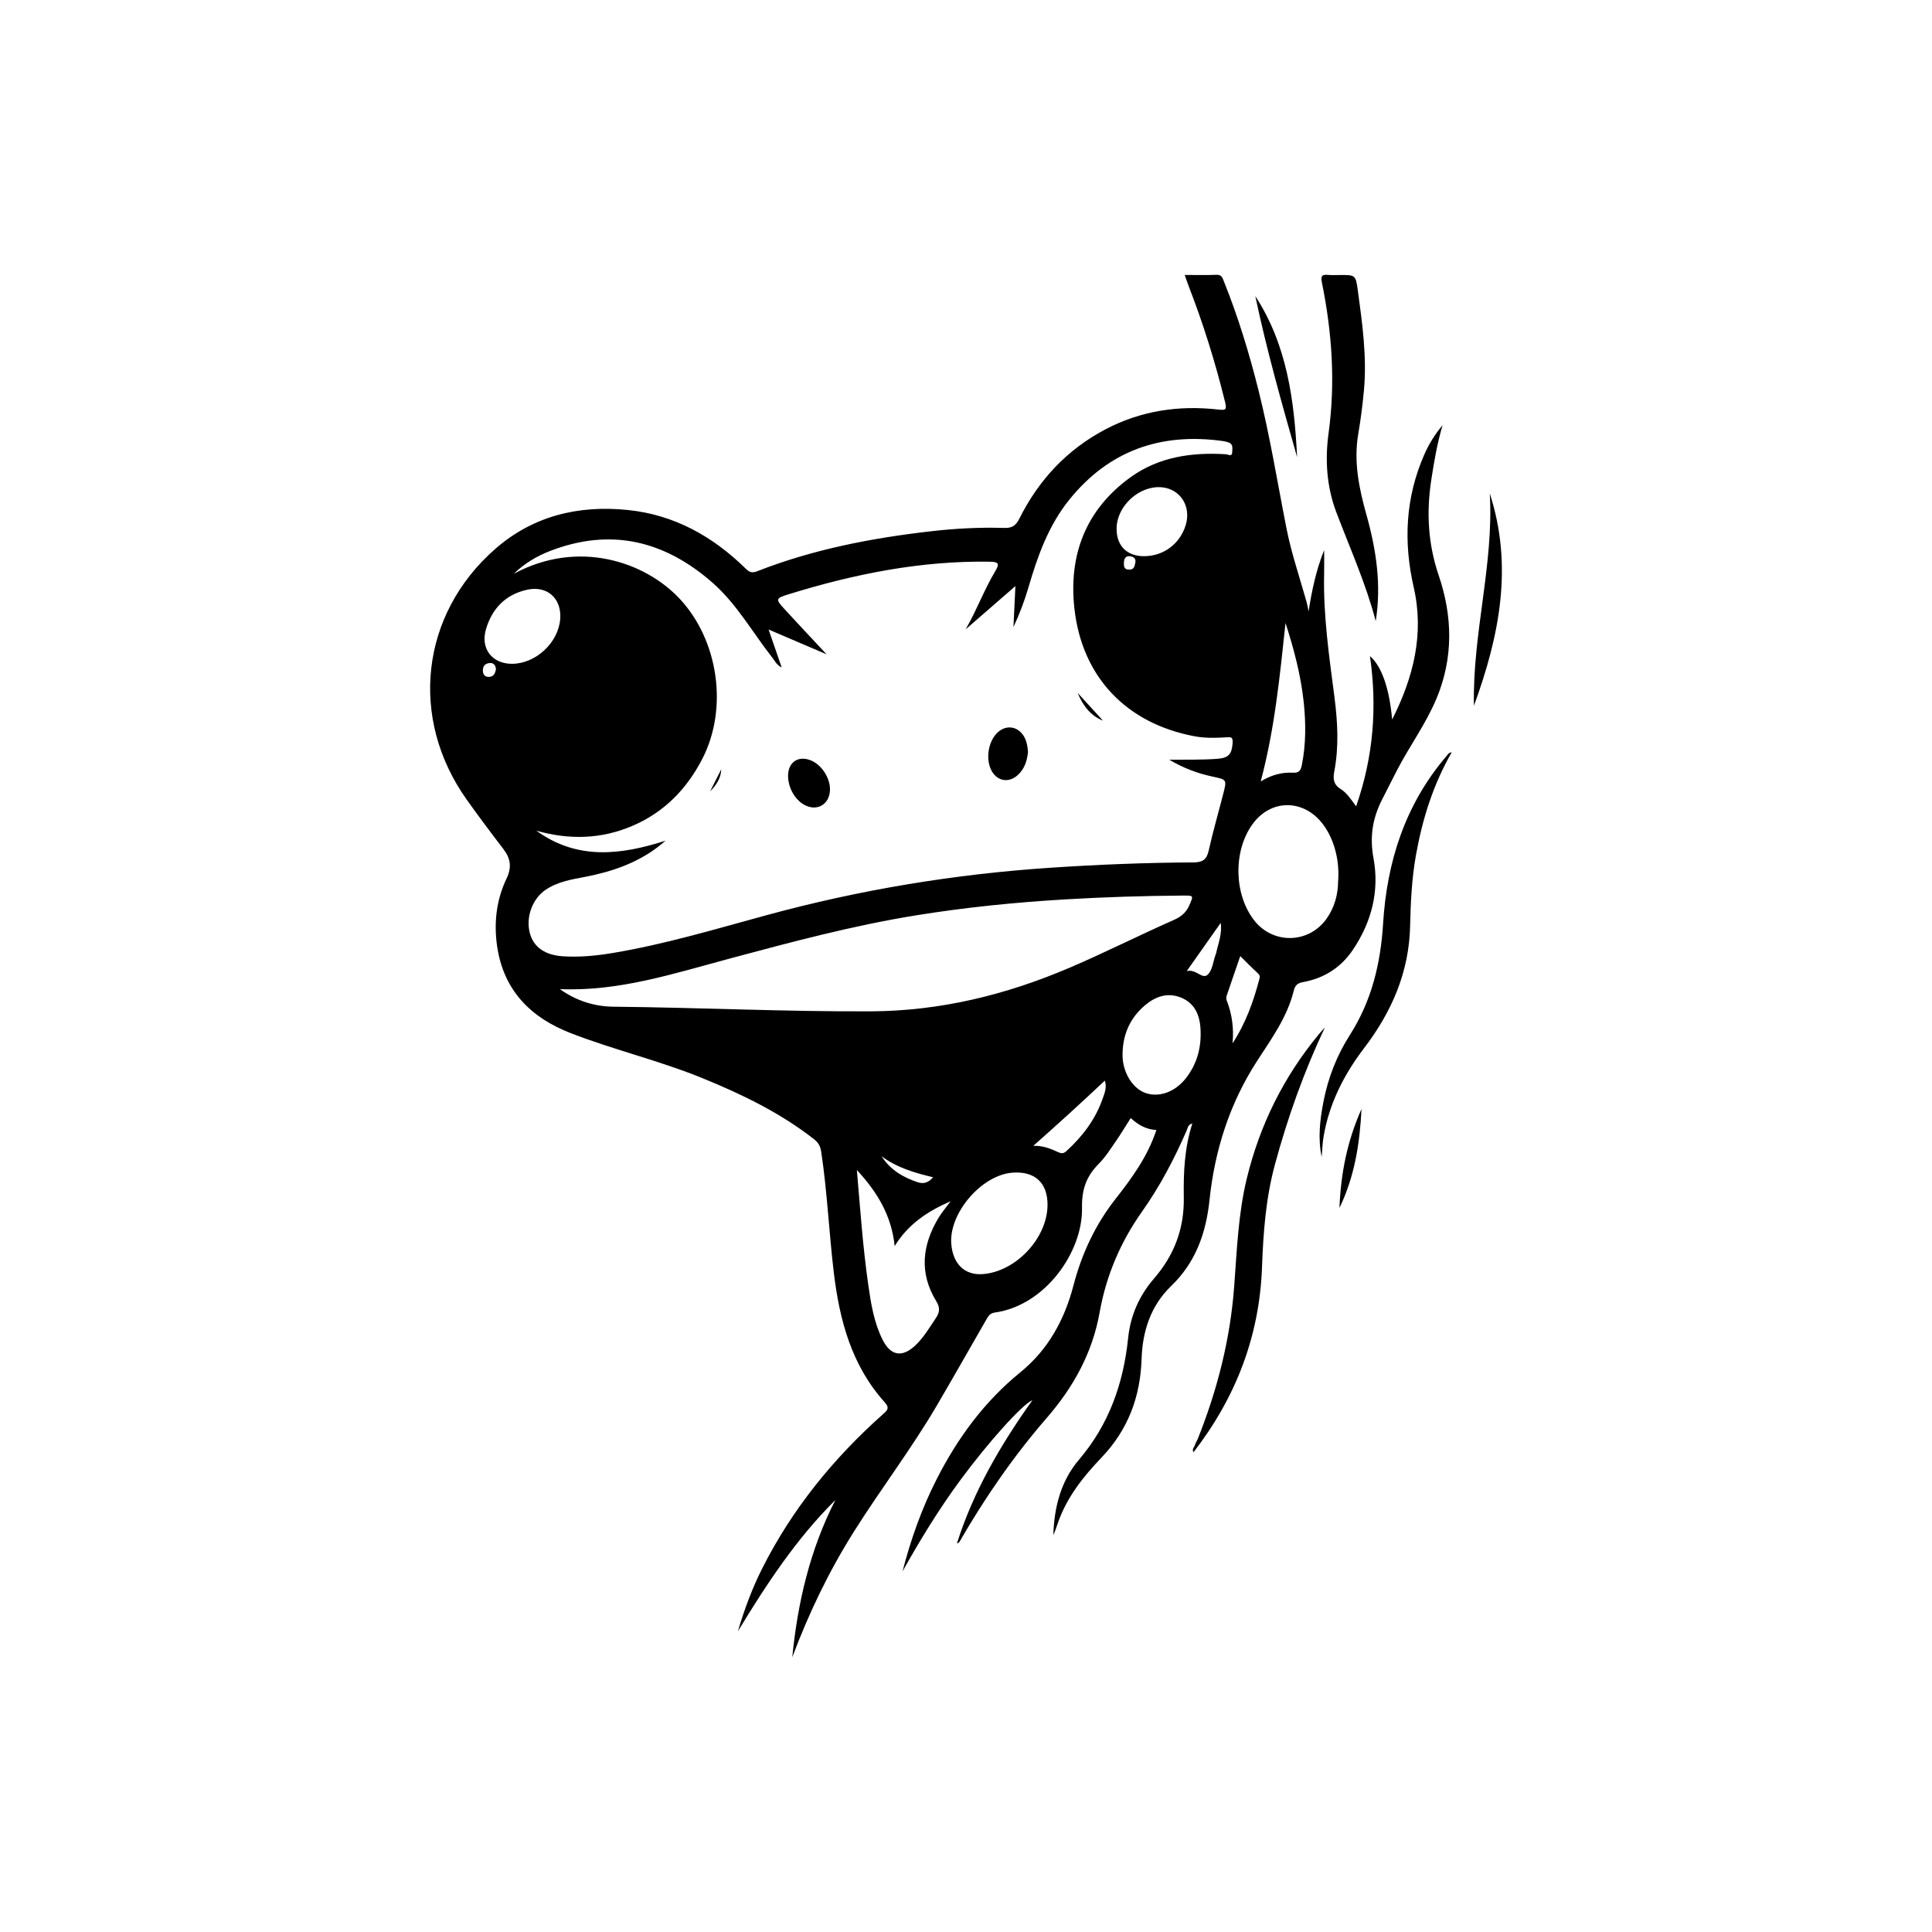 <?xml version="1.0" encoding="utf-8"?>
<!-- Generator: Adobe Illustrator 27.9.0, SVG Export Plug-In . SVG Version: 6.00 Build 0)  -->
<svg version="1.1" id="Layer_1" xmlns="http://www.w3.org/2000/svg" xmlns:xlink="http://www.w3.org/1999/xlink" x="0px" y="0px"
	 viewBox="0 0 1024 1024" style="enable-background:new 0 0 1024 1024;" xml:space="preserve">
<g>
	<path d="M419.92,878.36c2.85-28.96,9.39-57.03,22.84-83.32c-20.77,20.62-36.6,44.77-51.67,69.58c3.4-11.43,7.49-22.58,12.86-33.25
		c15.87-31.5,37.7-58.35,63.95-81.72c2.12-1.89,3.89-3.22,1.12-6.29c-17.66-19.57-24.06-43.57-27.1-68.97
		c-2.55-21.33-3.46-42.82-6.69-64.08c-0.45-2.97-1.6-4.81-3.79-6.52c-17.88-13.98-38.04-23.73-58.92-32.26
		c-22.83-9.33-46.89-15-69.86-23.88c-21.46-8.3-35.82-22.77-39.2-46.27c-1.76-12.25-0.37-24.44,4.97-35.61
		c2.98-6.23,2.17-10.83-1.73-15.91c-6.59-8.58-13.08-17.25-19.35-26.07c-30.58-43.01-24.56-98.13,15.18-132.89
		c19.98-17.48,44.1-23.28,70.28-20.59c24.73,2.55,45.12,14.07,62.58,31.22c2.04,2,3.51,2.19,6.02,1.21
		c29.63-11.6,60.55-17.55,92.04-21.16c12.94-1.48,25.9-2.17,38.89-1.76c4.11,0.13,6.12-1.3,7.93-4.91
		c10.26-20.53,25.27-36.65,45.7-47.38c18.71-9.83,38.74-12.82,59.57-10.48c4.07,0.46,4.82,0.25,3.77-4.01
		c-5.13-20.86-11.49-41.32-19.27-61.35c-0.71-1.82-1.31-3.69-2.12-5.97c5.94,0,11.42,0.17,16.88-0.07c2.84-0.12,3.23,1.85,3.94,3.61
		c7.5,18.67,13.34,37.86,18.24,57.38c6.12,24.33,10.08,49.09,14.94,73.67c2.29,11.59,5.98,22.81,9.26,34.13
		c0.92,3.17,1.95,6.3,2.37,9.71c1.74-10.83,3.85-21.49,8.28-32.59c0,4.76,0.08,8.58-0.01,12.4c-0.54,22.07,2.66,43.82,5.48,65.6
		c1.69,13.09,2.4,26.23-0.1,39.3c-0.76,3.98-0.42,6.98,3.38,9.34c3.25,2.02,5.38,5.36,8.2,9.18c9.24-26.47,11.2-52.75,7.33-79.63
		c6.15,5.26,10.3,17.05,11.76,33.62c11.29-22.33,17.08-45.37,11.45-70c-5.52-24.14-4.43-47.53,5.54-70.34
		c2.47-5.66,5.68-10.86,9.73-15.65c-2.82,9.5-4.47,19.17-5.97,28.92c-2.66,17.26-1.75,33.98,3.92,50.65
		c7.41,21.78,7.85,43.76-1.17,65.32c-5.61,13.4-14.28,25.16-20.94,38.01c-2.68,5.16-5.26,10.37-7.91,15.55
		c-5.04,9.84-6.62,19.75-4.53,31.05c3.19,17.3-0.95,33.66-10.85,48.43c-6.39,9.53-15.33,15.17-26.42,17.21
		c-3.22,0.59-4.32,1.8-5.07,4.82c-3.44,13.85-11.76,25.26-19.33,36.94c-14.6,22.56-22.49,47.37-25.26,73.84
		c-1.83,17.49-7.35,32.98-20.24,45.41c-10.95,10.57-15.27,23.99-15.75,38.75c-0.66,20.13-7.2,37.57-21.28,52.3
		c-9.68,10.13-18.42,21.1-23.1,34.66c-0.74,2.14-1.43,4.3-2.4,6.36c0.43-14.69,4.02-28.7,13.54-39.86
		c16.02-18.79,23.62-40.51,26.11-64.56c1.23-11.93,5.87-22.45,13.71-31.52c10.68-12.35,16.07-26.38,15.79-42.96
		c-0.22-13.09,0.36-26.28,4.53-39.22c-2.28,0.5-2.4,2.29-2.96,3.59c-6.57,15.15-14.21,29.68-23.78,43.21
		c-11.37,16.08-18.94,33.88-22.4,53.33c-3.81,21.41-13.85,39.56-28,55.88c-17.61,20.3-32.82,42.37-46.25,65.65
		c-0.24,0.41-0.63,0.74-1.38,0.88c8.73-27.57,23.13-52.2,40.02-75.92c-5.48,2.29-23.72,22.71-38.17,42.33
		c-11.36,15.41-21.33,31.69-30.68,48.42c4.36-16.91,10.15-33.27,18.08-48.84c11.07-21.77,25.24-41.1,44.31-56.62
		c14.77-12.02,23.42-27.8,28.18-46c4.37-16.75,11.51-32.15,22.27-45.87c8.72-11.13,17.09-22.55,21.69-36.58
		c-5.39-0.31-9.66-2.7-13.59-6.35c-2.69,4.22-5.15,8.35-7.88,12.29c-2.84,4.1-5.54,8.43-9.03,11.93c-6.61,6.63-9.1,13.57-8.91,23.52
		c0.43,23.03-19.32,51.58-46.16,55.33c-2.72,0.38-3.57,2.04-4.63,3.88c-8.71,15.13-17.31,30.34-26.14,45.4
		c-13.49,22.99-29.69,44.21-43.89,66.74C439.38,832.73,428.7,854.97,419.92,878.36z M352.78,445.57c-1.27,1.05-2.5,2.13-3.8,3.13
		c-11.5,8.81-24.75,13.35-38.8,16.04c-7.33,1.4-14.77,2.6-21.13,6.98c-6.98,4.81-10.48,14.6-8.2,22.95
		c2.02,7.4,8.05,11.56,17.44,12.18c8.86,0.58,17.61-0.26,26.35-1.72c27.75-4.63,54.65-12.71,81.71-20.08
		c49.41-13.47,99.66-21.77,150.72-25.15c25.1-1.66,50.24-2.69,75.4-2.8c4.74-0.02,7.04-1.3,8.12-6.12
		c2.29-10.21,5.21-20.27,7.8-30.41c1.89-7.39,1.82-7.34-5.58-8.92c-7.97-1.71-15.53-4.49-23.06-8.97c9.09-0.1,17.35,0.13,25.69-0.51
		c5.97-0.45,7.44-2.78,7.86-8.18c0.28-3.59-0.95-3.35-3.4-3.19c-5.66,0.37-11.34,0.47-16.94-0.59
		c-35.77-6.77-59.38-31.17-63.48-67.48c-3.22-28.49,5.96-52.69,29.82-69.84c14.99-10.78,32.36-13.22,50.42-12.13
		c1.17,0.07,3.37,1.58,3.38-1.15c0.01-1.79,0.71-4.22-1.96-5.1c-0.94-0.31-1.91-0.6-2.89-0.73c-32.93-4.61-60.49,4.96-81.59,31.19
		c-10.95,13.62-16.71,29.76-21.53,46.28c-1.99,6.85-4.47,13.47-7.98,21.14c0.38-7.92,0.69-14.45,1.04-21.75
		c-9.22,8.01-17.8,15.47-26.38,22.93c5.87-10.06,9.8-21.02,15.76-30.93c2.17-3.61,1.93-4.84-2.79-4.92
		c-36.51-0.61-71.77,6.45-106.44,17.15c-7.46,2.3-7.45,2.61-2.27,8.26c7.01,7.65,14.13,15.18,22.04,23.67
		c-10.79-4.61-20.38-8.71-30.74-13.14c2.46,7.13,4.6,13.33,6.95,20.12c-2.8-1.43-3.65-3.54-4.96-5.2
		c-10.49-13.32-18.79-28.4-31.73-39.75c-25.42-22.3-53.93-29.23-86.1-16.79c-7.15,2.76-13.7,6.72-19.24,12.1
		c34.13-18.43,69.53-6.53,88.02,13.29c20.44,21.9,25.75,57.89,11.98,84.68c-8.26,16.07-20.23,28.39-37.02,35.59
		c-16.66,7.15-33.7,7.51-51.02,2.57C306.03,456.04,329.06,453.17,352.78,445.57z M296.76,524.26c8.5,6.09,18.18,9.21,28.34,9.31
		c45.46,0.45,90.89,2.67,136.37,2.46c36.89-0.17,71.65-8.7,105.35-23.08c18.66-7.96,36.74-17.14,55.28-25.33
		c3.92-1.73,6.61-3.94,8.29-7.85c2.23-5.2,2.39-5.14-3.52-5.1c-20.65,0.14-41.29,0.79-61.9,2c-26.58,1.56-53.04,4.22-79.33,8.46
		c-33.65,5.43-66.5,14.24-99.37,23.06C356.97,516.05,327.89,525.57,296.76,524.26z M709.23,467.09c0.86-11.14-2.08-22.09-7.8-29.89
		c-10.19-13.89-27.99-13.94-37.78-0.09c-10.04,14.21-9.62,36.71,0.94,50.51c9.91,12.95,28.89,12.69,38.41-0.54
		C707.42,480.92,709.18,473.93,709.23,467.09z M454.16,620.14c1.81,20.97,3.19,41.17,6.09,61.2c1.42,9.83,3,19.73,7.57,28.79
		c4.22,8.36,10.18,9.55,17.07,3.2c4.57-4.21,7.69-9.57,11.12-14.69c2.08-3.1,2.34-5.53,0.24-8.96c-9.15-14.92-7.52-29.79,1.24-44.29
		c1.65-2.74,3.78-5.19,6.38-8.72c-12.61,5.51-22.58,12.28-29.67,23.77C472.5,644.16,464.95,631.79,454.16,620.14z M555.21,639.04
		c0.22-12.07-6.69-18.5-18.8-17.48c-16.34,1.38-33.54,21.57-32.21,37.8c0.87,10.56,7.12,16.6,16.53,15.95
		C538.2,674.13,554.88,656.57,555.21,639.04z M594.99,558.07c0,0.83-0.04,1.66,0.01,2.49c0.55,8.82,5.76,16.69,12.46,18.86
		c7.05,2.28,15.37-0.64,21.08-7.93c6.08-7.77,8.39-16.79,7.72-26.61c-0.5-7.33-3.28-13.33-10.41-16.18
		c-7.06-2.82-13.47-0.54-18.95,4.1C599.14,539.35,595.24,547.91,594.99,558.07z M271.53,351.83c12.52-0.12,24.41-11.22,25.39-23.72
		c0.85-10.88-6.86-17.9-17.54-15.54c-11.41,2.52-18.56,9.92-21.82,20.97C254.54,343.81,260.87,351.92,271.53,351.83z M606.6,294.79
		c10.24-0.12,18.82-6.58,21.85-16.47c3.04-9.89-2.82-19.16-12.69-20.05c-11.81-1.07-23.78,9.78-23.94,21.72
		C591.7,289.29,597.3,294.9,606.6,294.79z M681.35,330.21c-3.02,28.02-5.66,55.89-13.15,83.96c5.91-3.57,11.38-4.92,17.09-4.61
		c3.39,0.19,4.18-1.37,4.74-4.19c2.18-11.05,2.14-22.12,0.96-33.27C689.45,357.73,685.76,343.87,681.35,330.21z M547.67,607.31
		c4.81-0.16,9,1.39,13.07,3.3c1.65,0.78,2.85,0.97,4.4-0.44c8.63-7.84,15.5-16.89,19.33-27.98c0.97-2.8,2.3-5.73,1.13-9.45
		C572.98,584.61,560.5,595.98,547.67,607.31z M657.37,506.74c-2.47,7.18-4.86,14.05-7.18,20.95c-0.25,0.74-0.33,1.72-0.06,2.42
		c2.88,7.35,3.92,14.93,3.14,22.89c7.02-10.69,11.2-22.45,14.37-34.63c0.33-1.28-0.4-2.03-1.35-2.9
		C663.35,512.8,660.6,509.93,657.37,506.74z M628.99,514.7c4.88-1.26,8.18,4.45,11,1.99c2.63-2.29,3-7.16,4.36-10.9
		c0.06-0.16,0.15-0.3,0.19-0.46c1.14-5.29,3.31-10.41,2.46-16.18C641.21,497.37,635.42,505.59,628.99,514.7z M494.57,623.97
		c-9.82-2.32-19.22-5.09-27.3-11.13c4.58,7.21,11.34,11.15,19.04,13.74C489.26,627.56,491.88,627.1,494.57,623.97z M262.86,354.73
		c-0.15-2.14-1.25-3.39-3.13-3.31c-2.47,0.1-3.91,1.54-3.8,4.17c0.1,2.23,1.35,3.36,3.52,3.16
		C261.91,358.52,262.48,356.56,262.86,354.73z M598.25,301.89c2.93,0.23,3.16-2.01,3.52-3.85c0.4-2.06-1.06-3.01-2.83-3.23
		c-2.4-0.3-3.16,1.36-3.24,3.34C595.63,299.98,595.72,301.9,598.25,301.89z"/>
	<path d="M729.16,329.19c-5.23-19.94-13.65-38.6-20.89-57.7c-5.11-13.5-6.05-27.71-4.1-41.87c3.69-26.91,1.84-53.5-3.55-79.93
		c-0.78-3.83,0.36-4.24,3.46-3.97c1.99,0.17,4,0.05,6,0.04c8.22-0.04,8.47-0.08,9.58,8.07c2.4,17.65,4.9,35.33,3.24,53.22
		c-0.71,7.61-1.67,15.22-2.97,22.75c-2.57,14.87,0.38,29.07,4.37,43.26C729.44,291.42,732.24,310.06,729.16,329.19z"/>
	<path d="M702.2,544.59c-11.14,23.59-19.72,47.75-26.46,72.61c-4.82,17.79-6.18,35.98-6.84,54.3
		c-1.32,36.57-13.77,69.07-36.32,98.21c-0.96-1.73,0.39-2.62,0.7-3.66c0.37-1.26,1.16-2.39,1.65-3.62
		c10.27-25.79,17.07-52.39,19.18-80.16c1.47-19.38,2.13-38.86,6.78-57.91c6.91-28.27,19.5-53.63,38.02-76.05
		C699.97,547.02,701.1,545.82,702.2,544.59z"/>
	<path d="M700.52,613.21c-2.09-9.94-0.92-19.61,0.93-29.23c2.44-12.7,7.11-24.62,14.04-35.47c11.53-18.05,16.28-37.87,17.58-58.99
		c2.03-32.96,11.75-63.21,33.58-88.76c0.69-0.81,1.25-1.93,2.79-2.01c-9.84,17.1-15.58,35.48-18.99,54.67
		c-2.18,12.32-2.78,24.81-3.05,37.25c-0.55,24.66-9.77,45.69-24.49,64.98c-10.58,13.87-18.4,29.25-21.38,46.69
		C700.92,605.91,700.84,609.58,700.52,613.21z"/>
	<path d="M789.61,261.53c12.45,38.35,5.26,75.24-8.4,112.52C780.4,335.72,791.83,299.1,789.61,261.53z"/>
	<path d="M687.49,242.3c-8.04-28.27-16.09-56.55-22.15-85.35C682.24,182.9,686,212.3,687.49,242.3z"/>
	<path d="M721.64,587.76c-0.98,18.74-3.66,35.74-11.71,52.5C710.69,621.91,713.95,605.03,721.64,587.76z"/>
	<path d="M544.86,398.59c-0.46,4.68-1.87,9.04-5.56,12.33c-4.59,4.09-10.45,3.18-13.54-2.05c-3.59-6.05-2.11-16,3.08-20.73
		c4.43-4.04,10.39-3.28,13.66,1.82C544.15,392.55,544.63,395.5,544.86,398.59z"/>
	<path d="M417.69,411.3c-0.07-7.4,5.62-11.13,12.4-8.14c5.61,2.47,9.98,9.39,9.82,15.52c-0.22,7.89-7.17,11.72-13.98,7.69
		C421.12,423.53,417.74,417.34,417.69,411.3z"/>
	<path d="M584.6,381.96c-6.75-2.69-10.69-8.14-13.43-14.71C575.65,372.15,580.12,377.05,584.6,381.96z"/>
	<path d="M376.37,419.42c1.97-3.9,3.95-7.8,5.92-11.7C382.09,412.47,379.67,416.16,376.37,419.42z"/>
</g>
</svg>
